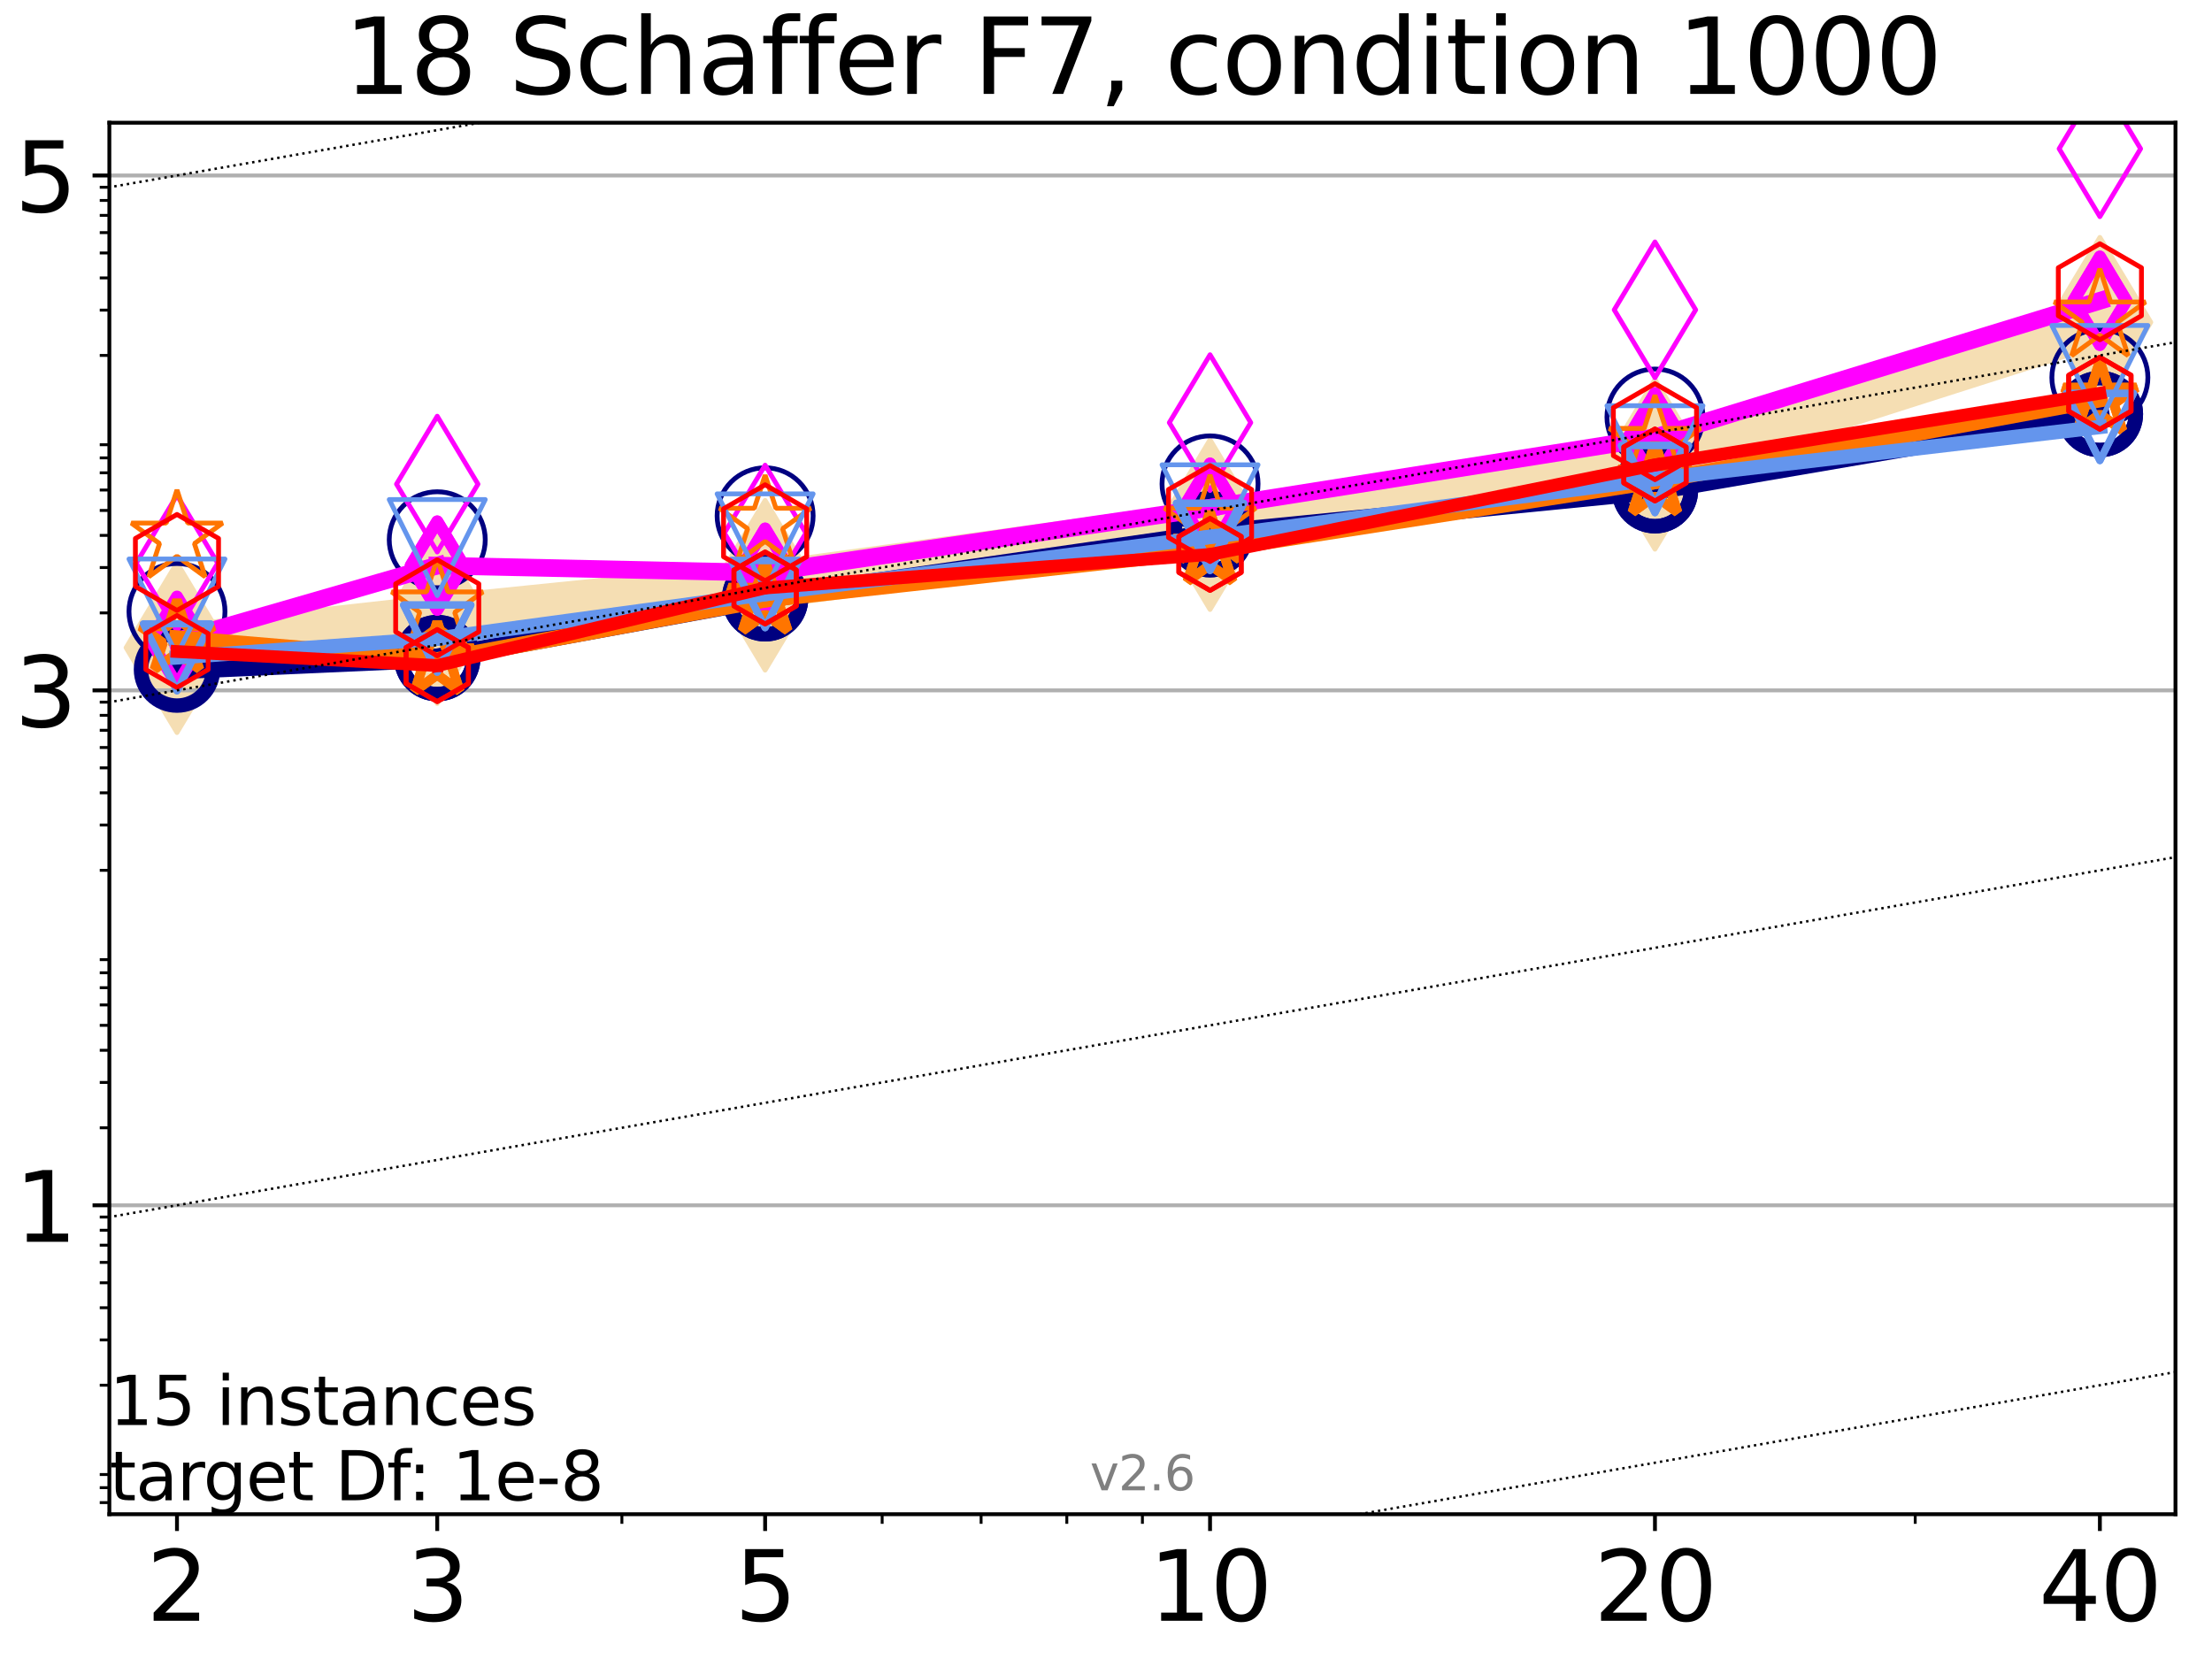 <?xml version="1.0" encoding="utf-8" standalone="no"?>
<!DOCTYPE svg PUBLIC "-//W3C//DTD SVG 1.1//EN"
  "http://www.w3.org/Graphics/SVG/1.1/DTD/svg11.dtd">
<svg xmlns:xlink="http://www.w3.org/1999/xlink" width="460.8pt" height="345.6pt" viewBox="0 0 460.8 345.6" xmlns="http://www.w3.org/2000/svg" version="1.1">
 <defs>
  <style type="text/css">*{stroke-linejoin: round; stroke-linecap: butt}</style>
 </defs>
 <g id="figure_1">
  <g id="patch_1">
   <path d="M 0 345.6 
L 460.8 345.6 
L 460.8 0 
L 0 0 
z
" style="fill: #ffffff"/>
  </g>
  <g id="axes_1">
   <g id="patch_2">
    <path d="M 22.78 315.44 
L 453.192 315.44 
L 453.192 25.56 
L 22.78 25.56 
z
" style="fill: #ffffff"/>
   </g>
   <g id="line2d_1">
    <path d="M 36.868 134.925 
L 91.085 128.886 
L 159.39 121.919 
L 252.074 109.293 
L 344.758 96.727 
L 437.443 67.135 
" clip-path="url(#pb285685f63)" style="fill: none; stroke: #f5deb3; stroke-width: 10; stroke-linecap: square"/>
    <defs>
     <path id="m402530a429" d="M -0 17.678 
L 10.607 0 
L 0 -17.678 
L -10.607 -0 
z
" style="stroke: #f5deb3; stroke-linejoin: miter"/>
    </defs>
    <g clip-path="url(#pb285685f63)">
     <use xlink:href="#m402530a429" x="36.868" y="134.925" style="fill: #f5deb3; stroke: #f5deb3; stroke-linejoin: miter"/>
     <use xlink:href="#m402530a429" x="91.085" y="128.886" style="fill: #f5deb3; stroke: #f5deb3; stroke-linejoin: miter"/>
     <use xlink:href="#m402530a429" x="159.39" y="121.919" style="fill: #f5deb3; stroke: #f5deb3; stroke-linejoin: miter"/>
     <use xlink:href="#m402530a429" x="252.074" y="109.293" style="fill: #f5deb3; stroke: #f5deb3; stroke-linejoin: miter"/>
     <use xlink:href="#m402530a429" x="344.758" y="96.727" style="fill: #f5deb3; stroke: #f5deb3; stroke-linejoin: miter"/>
     <use xlink:href="#m402530a429" x="437.443" y="67.135" style="fill: #f5deb3; stroke: #f5deb3; stroke-linejoin: miter"/>
    </g>
   </g>
   <g id="matplotlib.axis_1">
    <g id="xtick_1">
     <g id="line2d_2">
      <defs>
       <path id="m6c1339908d" d="M 0 0 
L 0 3.5 
" style="stroke: #000000; stroke-width: 0.8"/>
      </defs>
      <g>
       <use xlink:href="#m6c1339908d" x="36.868" y="315.44" style="stroke: #000000; stroke-width: 0.8"/>
      </g>
     </g>
     <g id="text_1">
      <!-- 2 -->
      <g transform="translate(30.506 337.637)scale(0.2 -0.2)">
       <defs>
        <path id="DejaVuSans-32" d="M 1228 531 
L 3431 531 
L 3431 0 
L 469 0 
L 469 531 
Q 828 903 1448 1529 
Q 2069 2156 2228 2338 
Q 2531 2678 2651 2914 
Q 2772 3150 2772 3378 
Q 2772 3750 2511 3984 
Q 2250 4219 1831 4219 
Q 1534 4219 1204 4116 
Q 875 4013 500 3803 
L 500 4441 
Q 881 4594 1212 4672 
Q 1544 4750 1819 4750 
Q 2544 4750 2975 4387 
Q 3406 4025 3406 3419 
Q 3406 3131 3298 2873 
Q 3191 2616 2906 2266 
Q 2828 2175 2409 1742 
Q 1991 1309 1228 531 
z
" transform="scale(0.016)"/>
       </defs>
       <use xlink:href="#DejaVuSans-32"/>
      </g>
     </g>
    </g>
    <g id="xtick_2">
     <g id="line2d_3">
      <g>
       <use xlink:href="#m6c1339908d" x="91.085" y="315.44" style="stroke: #000000; stroke-width: 0.8"/>
      </g>
     </g>
     <g id="text_2">
      <!-- 3 -->
      <g transform="translate(84.723 337.637)scale(0.2 -0.2)">
       <defs>
        <path id="DejaVuSans-33" d="M 2597 2516 
Q 3050 2419 3304 2112 
Q 3559 1806 3559 1356 
Q 3559 666 3084 287 
Q 2609 -91 1734 -91 
Q 1441 -91 1130 -33 
Q 819 25 488 141 
L 488 750 
Q 750 597 1062 519 
Q 1375 441 1716 441 
Q 2309 441 2620 675 
Q 2931 909 2931 1356 
Q 2931 1769 2642 2001 
Q 2353 2234 1838 2234 
L 1294 2234 
L 1294 2753 
L 1863 2753 
Q 2328 2753 2575 2939 
Q 2822 3125 2822 3475 
Q 2822 3834 2567 4026 
Q 2313 4219 1838 4219 
Q 1578 4219 1281 4162 
Q 984 4106 628 3988 
L 628 4550 
Q 988 4650 1302 4700 
Q 1616 4750 1894 4750 
Q 2613 4750 3031 4423 
Q 3450 4097 3450 3541 
Q 3450 3153 3228 2886 
Q 3006 2619 2597 2516 
z
" transform="scale(0.016)"/>
       </defs>
       <use xlink:href="#DejaVuSans-33"/>
      </g>
     </g>
    </g>
    <g id="xtick_3">
     <g id="line2d_4">
      <g>
       <use xlink:href="#m6c1339908d" x="159.39" y="315.44" style="stroke: #000000; stroke-width: 0.8"/>
      </g>
     </g>
     <g id="text_3">
      <!-- 5 -->
      <g transform="translate(153.028 337.637)scale(0.2 -0.2)">
       <defs>
        <path id="DejaVuSans-35" d="M 691 4666 
L 3169 4666 
L 3169 4134 
L 1269 4134 
L 1269 2991 
Q 1406 3038 1543 3061 
Q 1681 3084 1819 3084 
Q 2600 3084 3056 2656 
Q 3513 2228 3513 1497 
Q 3513 744 3044 326 
Q 2575 -91 1722 -91 
Q 1428 -91 1123 -41 
Q 819 9 494 109 
L 494 744 
Q 775 591 1075 516 
Q 1375 441 1709 441 
Q 2250 441 2565 725 
Q 2881 1009 2881 1497 
Q 2881 1984 2565 2268 
Q 2250 2553 1709 2553 
Q 1456 2553 1204 2497 
Q 953 2441 691 2322 
L 691 4666 
z
" transform="scale(0.016)"/>
       </defs>
       <use xlink:href="#DejaVuSans-35"/>
      </g>
     </g>
    </g>
    <g id="xtick_4">
     <g id="line2d_5">
      <g>
       <use xlink:href="#m6c1339908d" x="252.074" y="315.44" style="stroke: #000000; stroke-width: 0.8"/>
      </g>
     </g>
     <g id="text_4">
      <!-- 10 -->
      <g transform="translate(239.349 337.637)scale(0.2 -0.2)">
       <defs>
        <path id="DejaVuSans-31" d="M 794 531 
L 1825 531 
L 1825 4091 
L 703 3866 
L 703 4441 
L 1819 4666 
L 2450 4666 
L 2450 531 
L 3481 531 
L 3481 0 
L 794 0 
L 794 531 
z
" transform="scale(0.016)"/>
        <path id="DejaVuSans-30" d="M 2034 4250 
Q 1547 4250 1301 3770 
Q 1056 3291 1056 2328 
Q 1056 1369 1301 889 
Q 1547 409 2034 409 
Q 2525 409 2770 889 
Q 3016 1369 3016 2328 
Q 3016 3291 2770 3770 
Q 2525 4250 2034 4250 
z
M 2034 4750 
Q 2819 4750 3233 4129 
Q 3647 3509 3647 2328 
Q 3647 1150 3233 529 
Q 2819 -91 2034 -91 
Q 1250 -91 836 529 
Q 422 1150 422 2328 
Q 422 3509 836 4129 
Q 1250 4750 2034 4750 
z
" transform="scale(0.016)"/>
       </defs>
       <use xlink:href="#DejaVuSans-31"/>
       <use xlink:href="#DejaVuSans-30" x="63.623"/>
      </g>
     </g>
    </g>
    <g id="xtick_5">
     <g id="line2d_6">
      <g>
       <use xlink:href="#m6c1339908d" x="344.758" y="315.44" style="stroke: #000000; stroke-width: 0.8"/>
      </g>
     </g>
     <g id="text_5">
      <!-- 20 -->
      <g transform="translate(332.033 337.637)scale(0.2 -0.2)">
       <use xlink:href="#DejaVuSans-32"/>
       <use xlink:href="#DejaVuSans-30" x="63.623"/>
      </g>
     </g>
    </g>
    <g id="xtick_6">
     <g id="line2d_7">
      <g>
       <use xlink:href="#m6c1339908d" x="437.443" y="315.44" style="stroke: #000000; stroke-width: 0.8"/>
      </g>
     </g>
     <g id="text_6">
      <!-- 40 -->
      <g transform="translate(424.718 337.637)scale(0.2 -0.2)">
       <defs>
        <path id="DejaVuSans-34" d="M 2419 4116 
L 825 1625 
L 2419 1625 
L 2419 4116 
z
M 2253 4666 
L 3047 4666 
L 3047 1625 
L 3713 1625 
L 3713 1100 
L 3047 1100 
L 3047 0 
L 2419 0 
L 2419 1100 
L 313 1100 
L 313 1709 
L 2253 4666 
z
" transform="scale(0.016)"/>
       </defs>
       <use xlink:href="#DejaVuSans-34"/>
       <use xlink:href="#DejaVuSans-30" x="63.623"/>
      </g>
     </g>
    </g>
    <g id="xtick_7">
     <g id="line2d_8">
      <defs>
       <path id="m04cb0df414" d="M 0 0 
L 0 2 
" style="stroke: #000000; stroke-width: 0.6"/>
      </defs>
      <g>
       <use xlink:href="#m04cb0df414" x="129.552" y="315.44" style="stroke: #000000; stroke-width: 0.6"/>
      </g>
     </g>
    </g>
    <g id="xtick_8">
     <g id="line2d_9">
      <g>
       <use xlink:href="#m04cb0df414" x="183.769" y="315.44" style="stroke: #000000; stroke-width: 0.6"/>
      </g>
     </g>
    </g>
    <g id="xtick_9">
     <g id="line2d_10">
      <g>
       <use xlink:href="#m04cb0df414" x="204.381" y="315.44" style="stroke: #000000; stroke-width: 0.6"/>
      </g>
     </g>
    </g>
    <g id="xtick_10">
     <g id="line2d_11">
      <g>
       <use xlink:href="#m04cb0df414" x="222.237" y="315.44" style="stroke: #000000; stroke-width: 0.6"/>
      </g>
     </g>
    </g>
    <g id="xtick_11">
     <g id="line2d_12">
      <g>
       <use xlink:href="#m04cb0df414" x="237.986" y="315.44" style="stroke: #000000; stroke-width: 0.6"/>
      </g>
     </g>
    </g>
    <g id="xtick_12">
     <g id="line2d_13">
      <g>
       <use xlink:href="#m04cb0df414" x="398.975" y="315.44" style="stroke: #000000; stroke-width: 0.6"/>
      </g>
     </g>
    </g>
   </g>
   <g id="matplotlib.axis_2">
    <g id="ytick_1">
     <g id="line2d_14">
      <path d="M 22.78 251.082 
L 453.192 251.082 
" clip-path="url(#pb285685f63)" style="fill: none; stroke: #b0b0b0; stroke-width: 0.8; stroke-linecap: square"/>
     </g>
     <g id="line2d_15">
      <defs>
       <path id="m401930367f" d="M 0 0 
L -3.5 0 
" style="stroke: #000000; stroke-width: 0.8"/>
      </defs>
      <g>
       <use xlink:href="#m401930367f" x="22.78" y="251.082" style="stroke: #000000; stroke-width: 0.8"/>
      </g>
     </g>
     <g id="text_7">
      <!-- 1 -->
      <g transform="translate(3.055 258.681)scale(0.2 -0.2)">
       <use xlink:href="#DejaVuSans-31"/>
      </g>
     </g>
    </g>
    <g id="ytick_2">
     <g id="line2d_16">
      <path d="M 22.78 143.819 
L 453.192 143.819 
" clip-path="url(#pb285685f63)" style="fill: none; stroke: #b0b0b0; stroke-width: 0.8; stroke-linecap: square"/>
     </g>
     <g id="line2d_17">
      <g>
       <use xlink:href="#m401930367f" x="22.78" y="143.819" style="stroke: #000000; stroke-width: 0.8"/>
      </g>
     </g>
     <g id="text_8">
      <!-- 3 -->
      <g transform="translate(3.055 151.418)scale(0.2 -0.2)">
       <use xlink:href="#DejaVuSans-33"/>
      </g>
     </g>
    </g>
    <g id="ytick_3">
     <g id="line2d_18">
      <path d="M 22.78 36.556 
L 453.192 36.556 
" clip-path="url(#pb285685f63)" style="fill: none; stroke: #b0b0b0; stroke-width: 0.8; stroke-linecap: square"/>
     </g>
     <g id="line2d_19">
      <g>
       <use xlink:href="#m401930367f" x="22.78" y="36.556" style="stroke: #000000; stroke-width: 0.8"/>
      </g>
     </g>
     <g id="text_9">
      <!-- 5 -->
      <g transform="translate(3.055 44.155)scale(0.2 -0.2)">
       <use xlink:href="#DejaVuSans-35"/>
      </g>
     </g>
    </g>
    <g id="ytick_4">
     <g id="line2d_20">
      <defs>
       <path id="m21fd9771f8" d="M 0 0 
L -2 0 
" style="stroke: #000000; stroke-width: 0.6"/>
      </defs>
      <g>
       <use xlink:href="#m21fd9771f8" x="22.78" y="313.021" style="stroke: #000000; stroke-width: 0.6"/>
      </g>
     </g>
    </g>
    <g id="ytick_5">
     <g id="line2d_21">
      <g>
       <use xlink:href="#m21fd9771f8" x="22.78" y="309.911" style="stroke: #000000; stroke-width: 0.6"/>
      </g>
     </g>
    </g>
    <g id="ytick_6">
     <g id="line2d_22">
      <g>
       <use xlink:href="#m21fd9771f8" x="22.78" y="307.168" style="stroke: #000000; stroke-width: 0.6"/>
      </g>
     </g>
    </g>
    <g id="ytick_7">
     <g id="line2d_23">
      <g>
       <use xlink:href="#m21fd9771f8" x="22.78" y="288.569" style="stroke: #000000; stroke-width: 0.6"/>
      </g>
     </g>
    </g>
    <g id="ytick_8">
     <g id="line2d_24">
      <g>
       <use xlink:href="#m21fd9771f8" x="22.78" y="279.125" style="stroke: #000000; stroke-width: 0.6"/>
      </g>
     </g>
    </g>
    <g id="ytick_9">
     <g id="line2d_25">
      <g>
       <use xlink:href="#m21fd9771f8" x="22.78" y="272.424" style="stroke: #000000; stroke-width: 0.6"/>
      </g>
     </g>
    </g>
    <g id="ytick_10">
     <g id="line2d_26">
      <g>
       <use xlink:href="#m21fd9771f8" x="22.78" y="267.227" style="stroke: #000000; stroke-width: 0.6"/>
      </g>
     </g>
    </g>
    <g id="ytick_11">
     <g id="line2d_27">
      <g>
       <use xlink:href="#m21fd9771f8" x="22.78" y="262.98" style="stroke: #000000; stroke-width: 0.6"/>
      </g>
     </g>
    </g>
    <g id="ytick_12">
     <g id="line2d_28">
      <g>
       <use xlink:href="#m21fd9771f8" x="22.78" y="259.39" style="stroke: #000000; stroke-width: 0.6"/>
      </g>
     </g>
    </g>
    <g id="ytick_13">
     <g id="line2d_29">
      <g>
       <use xlink:href="#m21fd9771f8" x="22.78" y="256.28" style="stroke: #000000; stroke-width: 0.6"/>
      </g>
     </g>
    </g>
    <g id="ytick_14">
     <g id="line2d_30">
      <g>
       <use xlink:href="#m21fd9771f8" x="22.78" y="253.536" style="stroke: #000000; stroke-width: 0.6"/>
      </g>
     </g>
    </g>
    <g id="ytick_15">
     <g id="line2d_31">
      <g>
       <use xlink:href="#m21fd9771f8" x="22.78" y="234.937" style="stroke: #000000; stroke-width: 0.6"/>
      </g>
     </g>
    </g>
    <g id="ytick_16">
     <g id="line2d_32">
      <g>
       <use xlink:href="#m21fd9771f8" x="22.78" y="225.493" style="stroke: #000000; stroke-width: 0.6"/>
      </g>
     </g>
    </g>
    <g id="ytick_17">
     <g id="line2d_33">
      <g>
       <use xlink:href="#m21fd9771f8" x="22.78" y="218.793" style="stroke: #000000; stroke-width: 0.6"/>
      </g>
     </g>
    </g>
    <g id="ytick_18">
     <g id="line2d_34">
      <g>
       <use xlink:href="#m21fd9771f8" x="22.78" y="213.595" style="stroke: #000000; stroke-width: 0.6"/>
      </g>
     </g>
    </g>
    <g id="ytick_19">
     <g id="line2d_35">
      <g>
       <use xlink:href="#m21fd9771f8" x="22.78" y="209.349" style="stroke: #000000; stroke-width: 0.6"/>
      </g>
     </g>
    </g>
    <g id="ytick_20">
     <g id="line2d_36">
      <g>
       <use xlink:href="#m21fd9771f8" x="22.78" y="205.758" style="stroke: #000000; stroke-width: 0.6"/>
      </g>
     </g>
    </g>
    <g id="ytick_21">
     <g id="line2d_37">
      <g>
       <use xlink:href="#m21fd9771f8" x="22.78" y="202.648" style="stroke: #000000; stroke-width: 0.6"/>
      </g>
     </g>
    </g>
    <g id="ytick_22">
     <g id="line2d_38">
      <g>
       <use xlink:href="#m21fd9771f8" x="22.78" y="199.905" style="stroke: #000000; stroke-width: 0.6"/>
      </g>
     </g>
    </g>
    <g id="ytick_23">
     <g id="line2d_39">
      <g>
       <use xlink:href="#m21fd9771f8" x="22.78" y="181.306" style="stroke: #000000; stroke-width: 0.6"/>
      </g>
     </g>
    </g>
    <g id="ytick_24">
     <g id="line2d_40">
      <g>
       <use xlink:href="#m21fd9771f8" x="22.78" y="171.862" style="stroke: #000000; stroke-width: 0.6"/>
      </g>
     </g>
    </g>
    <g id="ytick_25">
     <g id="line2d_41">
      <g>
       <use xlink:href="#m21fd9771f8" x="22.78" y="165.161" style="stroke: #000000; stroke-width: 0.6"/>
      </g>
     </g>
    </g>
    <g id="ytick_26">
     <g id="line2d_42">
      <g>
       <use xlink:href="#m21fd9771f8" x="22.78" y="159.964" style="stroke: #000000; stroke-width: 0.6"/>
      </g>
     </g>
    </g>
    <g id="ytick_27">
     <g id="line2d_43">
      <g>
       <use xlink:href="#m21fd9771f8" x="22.78" y="155.717" style="stroke: #000000; stroke-width: 0.6"/>
      </g>
     </g>
    </g>
    <g id="ytick_28">
     <g id="line2d_44">
      <g>
       <use xlink:href="#m21fd9771f8" x="22.78" y="152.127" style="stroke: #000000; stroke-width: 0.6"/>
      </g>
     </g>
    </g>
    <g id="ytick_29">
     <g id="line2d_45">
      <g>
       <use xlink:href="#m21fd9771f8" x="22.78" y="149.017" style="stroke: #000000; stroke-width: 0.6"/>
      </g>
     </g>
    </g>
    <g id="ytick_30">
     <g id="line2d_46">
      <g>
       <use xlink:href="#m21fd9771f8" x="22.78" y="146.273" style="stroke: #000000; stroke-width: 0.6"/>
      </g>
     </g>
    </g>
    <g id="ytick_31">
     <g id="line2d_47">
      <g>
       <use xlink:href="#m21fd9771f8" x="22.78" y="127.674" style="stroke: #000000; stroke-width: 0.6"/>
      </g>
     </g>
    </g>
    <g id="ytick_32">
     <g id="line2d_48">
      <g>
       <use xlink:href="#m21fd9771f8" x="22.78" y="118.23" style="stroke: #000000; stroke-width: 0.6"/>
      </g>
     </g>
    </g>
    <g id="ytick_33">
     <g id="line2d_49">
      <g>
       <use xlink:href="#m21fd9771f8" x="22.78" y="111.53" style="stroke: #000000; stroke-width: 0.6"/>
      </g>
     </g>
    </g>
    <g id="ytick_34">
     <g id="line2d_50">
      <g>
       <use xlink:href="#m21fd9771f8" x="22.78" y="106.332" style="stroke: #000000; stroke-width: 0.6"/>
      </g>
     </g>
    </g>
    <g id="ytick_35">
     <g id="line2d_51">
      <g>
       <use xlink:href="#m21fd9771f8" x="22.78" y="102.086" style="stroke: #000000; stroke-width: 0.6"/>
      </g>
     </g>
    </g>
    <g id="ytick_36">
     <g id="line2d_52">
      <g>
       <use xlink:href="#m21fd9771f8" x="22.78" y="98.495" style="stroke: #000000; stroke-width: 0.6"/>
      </g>
     </g>
    </g>
    <g id="ytick_37">
     <g id="line2d_53">
      <g>
       <use xlink:href="#m21fd9771f8" x="22.78" y="95.385" style="stroke: #000000; stroke-width: 0.6"/>
      </g>
     </g>
    </g>
    <g id="ytick_38">
     <g id="line2d_54">
      <g>
       <use xlink:href="#m21fd9771f8" x="22.78" y="92.642" style="stroke: #000000; stroke-width: 0.6"/>
      </g>
     </g>
    </g>
    <g id="ytick_39">
     <g id="line2d_55">
      <g>
       <use xlink:href="#m21fd9771f8" x="22.78" y="74.043" style="stroke: #000000; stroke-width: 0.6"/>
      </g>
     </g>
    </g>
    <g id="ytick_40">
     <g id="line2d_56">
      <g>
       <use xlink:href="#m21fd9771f8" x="22.78" y="64.599" style="stroke: #000000; stroke-width: 0.6"/>
      </g>
     </g>
    </g>
    <g id="ytick_41">
     <g id="line2d_57">
      <g>
       <use xlink:href="#m21fd9771f8" x="22.78" y="57.898" style="stroke: #000000; stroke-width: 0.6"/>
      </g>
     </g>
    </g>
    <g id="ytick_42">
     <g id="line2d_58">
      <g>
       <use xlink:href="#m21fd9771f8" x="22.78" y="52.701" style="stroke: #000000; stroke-width: 0.6"/>
      </g>
     </g>
    </g>
    <g id="ytick_43">
     <g id="line2d_59">
      <g>
       <use xlink:href="#m21fd9771f8" x="22.78" y="48.454" style="stroke: #000000; stroke-width: 0.6"/>
      </g>
     </g>
    </g>
    <g id="ytick_44">
     <g id="line2d_60">
      <g>
       <use xlink:href="#m21fd9771f8" x="22.78" y="44.864" style="stroke: #000000; stroke-width: 0.6"/>
      </g>
     </g>
    </g>
    <g id="ytick_45">
     <g id="line2d_61">
      <g>
       <use xlink:href="#m21fd9771f8" x="22.78" y="41.754" style="stroke: #000000; stroke-width: 0.6"/>
      </g>
     </g>
    </g>
    <g id="ytick_46">
     <g id="line2d_62">
      <g>
       <use xlink:href="#m21fd9771f8" x="22.78" y="39.01" style="stroke: #000000; stroke-width: 0.6"/>
      </g>
     </g>
    </g>
   </g>
   <g id="line2d_63">
    <path d="M 36.868 139.488 
L 91.085 137.096 
" clip-path="url(#pb285685f63)" style="fill: none; stroke: #000080; stroke-width: 4; stroke-linecap: square"/>
    <defs>
     <path id="m23bc859953" d="M 0 7.5 
C 1.989 7.5 3.897 6.71 5.303 5.303 
C 6.71 3.897 7.5 1.989 7.5 0 
C 7.5 -1.989 6.71 -3.897 5.303 -5.303 
C 3.897 -6.71 1.989 -7.5 0 -7.5 
C -1.989 -7.5 -3.897 -6.71 -5.303 -5.303 
C -6.71 -3.897 -7.5 -1.989 -7.5 0 
C -7.5 1.989 -6.71 3.897 -5.303 5.303 
C -3.897 6.71 -1.989 7.5 0 7.5 
z
" style="stroke: #000080; stroke-width: 3"/>
    </defs>
    <g clip-path="url(#pb285685f63)">
     <use xlink:href="#m23bc859953" x="36.868" y="139.488" style="fill-opacity: 0; stroke: #000080; stroke-width: 3"/>
     <use xlink:href="#m23bc859953" x="91.085" y="137.096" style="fill-opacity: 0; stroke: #000080; stroke-width: 3"/>
    </g>
   </g>
   <g id="line2d_64">
    <path d="M 91.085 137.096 
L 159.39 124.634 
" clip-path="url(#pb285685f63)" style="fill: none; stroke: #000080; stroke-width: 4; stroke-linecap: square"/>
    <g clip-path="url(#pb285685f63)">
     <use xlink:href="#m23bc859953" x="91.085" y="137.096" style="fill-opacity: 0; stroke: #000080; stroke-width: 3"/>
     <use xlink:href="#m23bc859953" x="159.39" y="124.634" style="fill-opacity: 0; stroke: #000080; stroke-width: 3"/>
    </g>
   </g>
   <g id="line2d_65">
    <path d="M 159.39 124.634 
L 252.074 111.283 
" clip-path="url(#pb285685f63)" style="fill: none; stroke: #000080; stroke-width: 4; stroke-linecap: square"/>
    <g clip-path="url(#pb285685f63)">
     <use xlink:href="#m23bc859953" x="159.39" y="124.634" style="fill-opacity: 0; stroke: #000080; stroke-width: 3"/>
     <use xlink:href="#m23bc859953" x="252.074" y="111.283" style="fill-opacity: 0; stroke: #000080; stroke-width: 3"/>
    </g>
   </g>
   <g id="line2d_66">
    <path d="M 252.074 111.283 
L 344.758 102.12 
" clip-path="url(#pb285685f63)" style="fill: none; stroke: #000080; stroke-width: 4; stroke-linecap: square"/>
    <g clip-path="url(#pb285685f63)">
     <use xlink:href="#m23bc859953" x="252.074" y="111.283" style="fill-opacity: 0; stroke: #000080; stroke-width: 3"/>
     <use xlink:href="#m23bc859953" x="344.758" y="102.12" style="fill-opacity: 0; stroke: #000080; stroke-width: 3"/>
    </g>
   </g>
   <g id="line2d_67">
    <path d="M 344.758 102.12 
L 437.443 86.254 
" clip-path="url(#pb285685f63)" style="fill: none; stroke: #000080; stroke-width: 4; stroke-linecap: square"/>
    <g clip-path="url(#pb285685f63)">
     <use xlink:href="#m23bc859953" x="344.758" y="102.12" style="fill-opacity: 0; stroke: #000080; stroke-width: 3"/>
     <use xlink:href="#m23bc859953" x="437.443" y="86.254" style="fill-opacity: 0; stroke: #000080; stroke-width: 3"/>
    </g>
   </g>
   <g id="line2d_68">
    <path d="M 437.443 86.254 
" clip-path="url(#pb285685f63)" style="fill: none; stroke: #000080; stroke-width: 4; stroke-linecap: square"/>
    <g clip-path="url(#pb285685f63)">
     <use xlink:href="#m23bc859953" x="437.443" y="86.254" style="fill-opacity: 0; stroke: #000080; stroke-width: 3"/>
    </g>
   </g>
   <g id="line2d_69"/>
   <g id="line2d_70">
    <defs>
     <path id="md08b999613" d="M 0 10 
C 2.652 10 5.196 8.946 7.071 7.071 
C 8.946 5.196 10 2.652 10 0 
C 10 -2.652 8.946 -5.196 7.071 -7.071 
C 5.196 -8.946 2.652 -10 0 -10 
C -2.652 -10 -5.196 -8.946 -7.071 -7.071 
C -8.946 -5.196 -10 -2.652 -10 0 
C -10 2.652 -8.946 5.196 -7.071 7.071 
C -5.196 8.946 -2.652 10 0 10 
z
" style="stroke: #000080"/>
    </defs>
    <g clip-path="url(#pb285685f63)">
     <use xlink:href="#md08b999613" x="36.868" y="127.385" style="fill-opacity: 0; stroke: #000080"/>
     <use xlink:href="#md08b999613" x="91.085" y="112.44" style="fill-opacity: 0; stroke: #000080"/>
     <use xlink:href="#md08b999613" x="159.39" y="107.449" style="fill-opacity: 0; stroke: #000080"/>
     <use xlink:href="#md08b999613" x="252.074" y="100.803" style="fill-opacity: 0; stroke: #000080"/>
     <use xlink:href="#md08b999613" x="344.758" y="86.878" style="fill-opacity: 0; stroke: #000080"/>
     <use xlink:href="#md08b999613" x="437.443" y="78.646" style="fill-opacity: 0; stroke: #000080"/>
    </g>
   </g>
   <g id="line2d_71">
    <path d="M 36.868 133.476 
L 91.085 117.823 
" clip-path="url(#pb285685f63)" style="fill: none; stroke: #ff00ff; stroke-width: 3.667; stroke-linecap: square"/>
    <defs>
     <path id="m93e6afde50" d="M -0 9.192 
L 5.515 0 
L 0 -9.192 
L -5.515 -0 
z
" style="stroke: #ff00ff; stroke-width: 2.5; stroke-linejoin: miter"/>
    </defs>
    <g clip-path="url(#pb285685f63)">
     <use xlink:href="#m93e6afde50" x="36.868" y="133.476" style="fill-opacity: 0; stroke: #ff00ff; stroke-width: 2.5; stroke-linejoin: miter"/>
     <use xlink:href="#m93e6afde50" x="91.085" y="117.823" style="fill-opacity: 0; stroke: #ff00ff; stroke-width: 2.5; stroke-linejoin: miter"/>
    </g>
   </g>
   <g id="line2d_72">
    <path d="M 91.085 117.823 
L 159.39 119.308 
" clip-path="url(#pb285685f63)" style="fill: none; stroke: #ff00ff; stroke-width: 3.667; stroke-linecap: square"/>
    <g clip-path="url(#pb285685f63)">
     <use xlink:href="#m93e6afde50" x="91.085" y="117.823" style="fill-opacity: 0; stroke: #ff00ff; stroke-width: 2.5; stroke-linejoin: miter"/>
     <use xlink:href="#m93e6afde50" x="159.39" y="119.308" style="fill-opacity: 0; stroke: #ff00ff; stroke-width: 2.5; stroke-linejoin: miter"/>
    </g>
   </g>
   <g id="line2d_73">
    <path d="M 159.39 119.308 
L 252.074 105.773 
" clip-path="url(#pb285685f63)" style="fill: none; stroke: #ff00ff; stroke-width: 3.667; stroke-linecap: square"/>
    <g clip-path="url(#pb285685f63)">
     <use xlink:href="#m93e6afde50" x="159.39" y="119.308" style="fill-opacity: 0; stroke: #ff00ff; stroke-width: 2.5; stroke-linejoin: miter"/>
     <use xlink:href="#m93e6afde50" x="252.074" y="105.773" style="fill-opacity: 0; stroke: #ff00ff; stroke-width: 2.5; stroke-linejoin: miter"/>
    </g>
   </g>
   <g id="line2d_74">
    <path d="M 252.074 105.773 
L 344.758 91.098 
" clip-path="url(#pb285685f63)" style="fill: none; stroke: #ff00ff; stroke-width: 3.667; stroke-linecap: square"/>
    <g clip-path="url(#pb285685f63)">
     <use xlink:href="#m93e6afde50" x="252.074" y="105.773" style="fill-opacity: 0; stroke: #ff00ff; stroke-width: 2.5; stroke-linejoin: miter"/>
     <use xlink:href="#m93e6afde50" x="344.758" y="91.098" style="fill-opacity: 0; stroke: #ff00ff; stroke-width: 2.5; stroke-linejoin: miter"/>
    </g>
   </g>
   <g id="line2d_75">
    <path d="M 344.758 91.098 
L 437.443 62.656 
" clip-path="url(#pb285685f63)" style="fill: none; stroke: #ff00ff; stroke-width: 3.667; stroke-linecap: square"/>
    <g clip-path="url(#pb285685f63)">
     <use xlink:href="#m93e6afde50" x="344.758" y="91.098" style="fill-opacity: 0; stroke: #ff00ff; stroke-width: 2.5; stroke-linejoin: miter"/>
     <use xlink:href="#m93e6afde50" x="437.443" y="62.656" style="fill-opacity: 0; stroke: #ff00ff; stroke-width: 2.5; stroke-linejoin: miter"/>
    </g>
   </g>
   <g id="line2d_76">
    <path d="M 437.443 62.656 
" clip-path="url(#pb285685f63)" style="fill: none; stroke: #ff00ff; stroke-width: 3.667; stroke-linecap: square"/>
    <g clip-path="url(#pb285685f63)">
     <use xlink:href="#m93e6afde50" x="437.443" y="62.656" style="fill-opacity: 0; stroke: #ff00ff; stroke-width: 2.5; stroke-linejoin: miter"/>
    </g>
   </g>
   <g id="line2d_77"/>
   <g id="line2d_78">
    <defs>
     <path id="m1338a2bf49" d="M -0 14.142 
L 8.485 0 
L -0 -14.142 
L -8.485 -0 
z
" style="stroke: #ff00ff; stroke-linejoin: miter"/>
    </defs>
    <g clip-path="url(#pb285685f63)">
     <use xlink:href="#m1338a2bf49" x="36.868" y="117.321" style="fill-opacity: 0; stroke: #ff00ff; stroke-linejoin: miter"/>
     <use xlink:href="#m1338a2bf49" x="91.085" y="100.847" style="fill-opacity: 0; stroke: #ff00ff; stroke-linejoin: miter"/>
     <use xlink:href="#m1338a2bf49" x="159.39" y="111.042" style="fill-opacity: 0; stroke: #ff00ff; stroke-linejoin: miter"/>
     <use xlink:href="#m1338a2bf49" x="252.074" y="88.041" style="fill-opacity: 0; stroke: #ff00ff; stroke-linejoin: miter"/>
     <use xlink:href="#m1338a2bf49" x="344.758" y="64.543" style="fill-opacity: 0; stroke: #ff00ff; stroke-linejoin: miter"/>
     <use xlink:href="#m1338a2bf49" x="437.443" y="30.985" style="fill-opacity: 0; stroke: #ff00ff; stroke-linejoin: miter"/>
    </g>
   </g>
   <g id="line2d_79">
    <path d="M 36.868 132.966 
L 91.085 137.512 
" clip-path="url(#pb285685f63)" style="fill: none; stroke: #ff7500; stroke-width: 3.333; stroke-linecap: square"/>
    <defs>
     <path id="m1a7b2aca74" d="M 0 -8 
L -1.796 -2.472 
L -7.608 -2.472 
L -2.906 0.944 
L -4.702 6.472 
L -0 3.056 
L 4.702 6.472 
L 2.906 0.944 
L 7.608 -2.472 
L 1.796 -2.472 
z
" style="stroke: #ff7500; stroke-width: 2; stroke-linejoin: bevel"/>
    </defs>
    <g clip-path="url(#pb285685f63)">
     <use xlink:href="#m1a7b2aca74" x="36.868" y="132.966" style="fill-opacity: 0; stroke: #ff7500; stroke-width: 2; stroke-linejoin: bevel"/>
     <use xlink:href="#m1a7b2aca74" x="91.085" y="137.512" style="fill-opacity: 0; stroke: #ff7500; stroke-width: 2; stroke-linejoin: bevel"/>
    </g>
   </g>
   <g id="line2d_80">
    <path d="M 91.085 137.512 
L 159.39 124.898 
" clip-path="url(#pb285685f63)" style="fill: none; stroke: #ff7500; stroke-width: 3.333; stroke-linecap: square"/>
    <g clip-path="url(#pb285685f63)">
     <use xlink:href="#m1a7b2aca74" x="91.085" y="137.512" style="fill-opacity: 0; stroke: #ff7500; stroke-width: 2; stroke-linejoin: bevel"/>
     <use xlink:href="#m1a7b2aca74" x="159.39" y="124.898" style="fill-opacity: 0; stroke: #ff7500; stroke-width: 2; stroke-linejoin: bevel"/>
    </g>
   </g>
   <g id="line2d_81">
    <path d="M 159.39 124.898 
L 252.074 114.624 
" clip-path="url(#pb285685f63)" style="fill: none; stroke: #ff7500; stroke-width: 3.333; stroke-linecap: square"/>
    <g clip-path="url(#pb285685f63)">
     <use xlink:href="#m1a7b2aca74" x="159.39" y="124.898" style="fill-opacity: 0; stroke: #ff7500; stroke-width: 2; stroke-linejoin: bevel"/>
     <use xlink:href="#m1a7b2aca74" x="252.074" y="114.624" style="fill-opacity: 0; stroke: #ff7500; stroke-width: 2; stroke-linejoin: bevel"/>
    </g>
   </g>
   <g id="line2d_82">
    <path d="M 252.074 114.624 
L 344.758 100.243 
" clip-path="url(#pb285685f63)" style="fill: none; stroke: #ff7500; stroke-width: 3.333; stroke-linecap: square"/>
    <g clip-path="url(#pb285685f63)">
     <use xlink:href="#m1a7b2aca74" x="252.074" y="114.624" style="fill-opacity: 0; stroke: #ff7500; stroke-width: 2; stroke-linejoin: bevel"/>
     <use xlink:href="#m1a7b2aca74" x="344.758" y="100.243" style="fill-opacity: 0; stroke: #ff7500; stroke-width: 2; stroke-linejoin: bevel"/>
    </g>
   </g>
   <g id="line2d_83">
    <path d="M 344.758 100.243 
L 437.443 83.204 
" clip-path="url(#pb285685f63)" style="fill: none; stroke: #ff7500; stroke-width: 3.333; stroke-linecap: square"/>
    <g clip-path="url(#pb285685f63)">
     <use xlink:href="#m1a7b2aca74" x="344.758" y="100.243" style="fill-opacity: 0; stroke: #ff7500; stroke-width: 2; stroke-linejoin: bevel"/>
     <use xlink:href="#m1a7b2aca74" x="437.443" y="83.204" style="fill-opacity: 0; stroke: #ff7500; stroke-width: 2; stroke-linejoin: bevel"/>
    </g>
   </g>
   <g id="line2d_84">
    <path d="M 437.443 83.204 
" clip-path="url(#pb285685f63)" style="fill: none; stroke: #ff7500; stroke-width: 3.333; stroke-linecap: square"/>
    <g clip-path="url(#pb285685f63)">
     <use xlink:href="#m1a7b2aca74" x="437.443" y="83.204" style="fill-opacity: 0; stroke: #ff7500; stroke-width: 2; stroke-linejoin: bevel"/>
    </g>
   </g>
   <g id="line2d_85"/>
   <g id="line2d_86">
    <defs>
     <path id="m52dc27a5d6" d="M 0 -10 
L -2.245 -3.09 
L -9.511 -3.09 
L -3.633 1.18 
L -5.878 8.09 
L -0 3.82 
L 5.878 8.09 
L 3.633 1.18 
L 9.511 -3.09 
L 2.245 -3.09 
z
" style="stroke: #ff7500; stroke-linejoin: bevel"/>
    </defs>
    <g clip-path="url(#pb285685f63)">
     <use xlink:href="#m52dc27a5d6" x="36.868" y="112.057" style="fill-opacity: 0; stroke: #ff7500; stroke-linejoin: bevel"/>
     <use xlink:href="#m52dc27a5d6" x="91.085" y="126.391" style="fill-opacity: 0; stroke: #ff7500; stroke-linejoin: bevel"/>
     <use xlink:href="#m52dc27a5d6" x="159.39" y="108.969" style="fill-opacity: 0; stroke: #ff7500; stroke-linejoin: bevel"/>
     <use xlink:href="#m52dc27a5d6" x="252.074" y="108.937" style="fill-opacity: 0; stroke: #ff7500; stroke-linejoin: bevel"/>
     <use xlink:href="#m52dc27a5d6" x="344.758" y="92.337" style="fill-opacity: 0; stroke: #ff7500; stroke-linejoin: bevel"/>
     <use xlink:href="#m52dc27a5d6" x="437.443" y="65.996" style="fill-opacity: 0; stroke: #ff7500; stroke-linejoin: bevel"/>
    </g>
   </g>
   <g id="line2d_87">
    <path d="M 36.868 136.944 
L 91.085 133.03 
" clip-path="url(#pb285685f63)" style="fill: none; stroke: #6495ed; stroke-width: 3; stroke-linecap: square"/>
    <defs>
     <path id="m71feb85f44" d="M -0 7 
L 7 -7 
L -7 -7 
z
" style="stroke: #6495ed; stroke-width: 1.5; stroke-linejoin: miter"/>
    </defs>
    <g clip-path="url(#pb285685f63)">
     <use xlink:href="#m71feb85f44" x="36.868" y="136.944" style="fill-opacity: 0; stroke: #6495ed; stroke-width: 1.5; stroke-linejoin: miter"/>
     <use xlink:href="#m71feb85f44" x="91.085" y="133.03" style="fill-opacity: 0; stroke: #6495ed; stroke-width: 1.5; stroke-linejoin: miter"/>
    </g>
   </g>
   <g id="line2d_88">
    <path d="M 91.085 133.03 
L 159.39 123.758 
" clip-path="url(#pb285685f63)" style="fill: none; stroke: #6495ed; stroke-width: 3; stroke-linecap: square"/>
    <g clip-path="url(#pb285685f63)">
     <use xlink:href="#m71feb85f44" x="91.085" y="133.03" style="fill-opacity: 0; stroke: #6495ed; stroke-width: 1.5; stroke-linejoin: miter"/>
     <use xlink:href="#m71feb85f44" x="159.39" y="123.758" style="fill-opacity: 0; stroke: #6495ed; stroke-width: 1.5; stroke-linejoin: miter"/>
    </g>
   </g>
   <g id="line2d_89">
    <path d="M 159.39 123.758 
L 252.074 111.84 
" clip-path="url(#pb285685f63)" style="fill: none; stroke: #6495ed; stroke-width: 3; stroke-linecap: square"/>
    <g clip-path="url(#pb285685f63)">
     <use xlink:href="#m71feb85f44" x="159.39" y="123.758" style="fill-opacity: 0; stroke: #6495ed; stroke-width: 1.5; stroke-linejoin: miter"/>
     <use xlink:href="#m71feb85f44" x="252.074" y="111.84" style="fill-opacity: 0; stroke: #6495ed; stroke-width: 1.5; stroke-linejoin: miter"/>
    </g>
   </g>
   <g id="line2d_90">
    <path d="M 252.074 111.84 
L 344.758 99.798 
" clip-path="url(#pb285685f63)" style="fill: none; stroke: #6495ed; stroke-width: 3; stroke-linecap: square"/>
    <g clip-path="url(#pb285685f63)">
     <use xlink:href="#m71feb85f44" x="252.074" y="111.84" style="fill-opacity: 0; stroke: #6495ed; stroke-width: 1.5; stroke-linejoin: miter"/>
     <use xlink:href="#m71feb85f44" x="344.758" y="99.798" style="fill-opacity: 0; stroke: #6495ed; stroke-width: 1.5; stroke-linejoin: miter"/>
    </g>
   </g>
   <g id="line2d_91">
    <path d="M 344.758 99.798 
L 437.443 88.943 
" clip-path="url(#pb285685f63)" style="fill: none; stroke: #6495ed; stroke-width: 3; stroke-linecap: square"/>
    <g clip-path="url(#pb285685f63)">
     <use xlink:href="#m71feb85f44" x="344.758" y="99.798" style="fill-opacity: 0; stroke: #6495ed; stroke-width: 1.5; stroke-linejoin: miter"/>
     <use xlink:href="#m71feb85f44" x="437.443" y="88.943" style="fill-opacity: 0; stroke: #6495ed; stroke-width: 1.5; stroke-linejoin: miter"/>
    </g>
   </g>
   <g id="line2d_92">
    <path d="M 437.443 88.943 
" clip-path="url(#pb285685f63)" style="fill: none; stroke: #6495ed; stroke-width: 3; stroke-linecap: square"/>
    <g clip-path="url(#pb285685f63)">
     <use xlink:href="#m71feb85f44" x="437.443" y="88.943" style="fill-opacity: 0; stroke: #6495ed; stroke-width: 1.5; stroke-linejoin: miter"/>
    </g>
   </g>
   <g id="line2d_93"/>
   <g id="line2d_94">
    <defs>
     <path id="m06ae49b1d8" d="M -0 10 
L 10 -10 
L -10 -10 
z
" style="stroke: #6495ed; stroke-linejoin: miter"/>
    </defs>
    <g clip-path="url(#pb285685f63)">
     <use xlink:href="#m06ae49b1d8" x="36.868" y="126.449" style="fill-opacity: 0; stroke: #6495ed; stroke-linejoin: miter"/>
     <use xlink:href="#m06ae49b1d8" x="91.085" y="114.064" style="fill-opacity: 0; stroke: #6495ed; stroke-linejoin: miter"/>
     <use xlink:href="#m06ae49b1d8" x="159.39" y="112.878" style="fill-opacity: 0; stroke: #6495ed; stroke-linejoin: miter"/>
     <use xlink:href="#m06ae49b1d8" x="252.074" y="106.826" style="fill-opacity: 0; stroke: #6495ed; stroke-linejoin: miter"/>
     <use xlink:href="#m06ae49b1d8" x="344.758" y="94.517" style="fill-opacity: 0; stroke: #6495ed; stroke-linejoin: miter"/>
     <use xlink:href="#m06ae49b1d8" x="437.443" y="77.8" style="fill-opacity: 0; stroke: #6495ed; stroke-linejoin: miter"/>
    </g>
   </g>
   <g id="line2d_95">
    <path d="M 36.868 135.722 
L 91.085 138.649 
" clip-path="url(#pb285685f63)" style="fill: none; stroke: #ff0000; stroke-width: 2.667; stroke-linecap: square"/>
    <defs>
     <path id="m514a2c3cfc" d="M 0 -7.5 
L -6.495 -3.75 
L -6.495 3.75 
L -0 7.5 
L 6.495 3.75 
L 6.495 -3.75 
z
" style="stroke: #ff0000; stroke-linejoin: miter"/>
    </defs>
    <g clip-path="url(#pb285685f63)">
     <use xlink:href="#m514a2c3cfc" x="36.868" y="135.722" style="fill-opacity: 0; stroke: #ff0000; stroke-linejoin: miter"/>
     <use xlink:href="#m514a2c3cfc" x="91.085" y="138.649" style="fill-opacity: 0; stroke: #ff0000; stroke-linejoin: miter"/>
    </g>
   </g>
   <g id="line2d_96">
    <path d="M 91.085 138.649 
L 159.39 122.482 
" clip-path="url(#pb285685f63)" style="fill: none; stroke: #ff0000; stroke-width: 2.667; stroke-linecap: square"/>
    <g clip-path="url(#pb285685f63)">
     <use xlink:href="#m514a2c3cfc" x="91.085" y="138.649" style="fill-opacity: 0; stroke: #ff0000; stroke-linejoin: miter"/>
     <use xlink:href="#m514a2c3cfc" x="159.39" y="122.482" style="fill-opacity: 0; stroke: #ff0000; stroke-linejoin: miter"/>
    </g>
   </g>
   <g id="line2d_97">
    <path d="M 159.39 122.482 
L 252.074 115.497 
" clip-path="url(#pb285685f63)" style="fill: none; stroke: #ff0000; stroke-width: 2.667; stroke-linecap: square"/>
    <g clip-path="url(#pb285685f63)">
     <use xlink:href="#m514a2c3cfc" x="159.39" y="122.482" style="fill-opacity: 0; stroke: #ff0000; stroke-linejoin: miter"/>
     <use xlink:href="#m514a2c3cfc" x="252.074" y="115.497" style="fill-opacity: 0; stroke: #ff0000; stroke-linejoin: miter"/>
    </g>
   </g>
   <g id="line2d_98">
    <path d="M 252.074 115.497 
L 344.758 96.861 
" clip-path="url(#pb285685f63)" style="fill: none; stroke: #ff0000; stroke-width: 2.667; stroke-linecap: square"/>
    <g clip-path="url(#pb285685f63)">
     <use xlink:href="#m514a2c3cfc" x="252.074" y="115.497" style="fill-opacity: 0; stroke: #ff0000; stroke-linejoin: miter"/>
     <use xlink:href="#m514a2c3cfc" x="344.758" y="96.861" style="fill-opacity: 0; stroke: #ff0000; stroke-linejoin: miter"/>
    </g>
   </g>
   <g id="line2d_99">
    <path d="M 344.758 96.861 
L 437.443 81.917 
" clip-path="url(#pb285685f63)" style="fill: none; stroke: #ff0000; stroke-width: 2.667; stroke-linecap: square"/>
    <g clip-path="url(#pb285685f63)">
     <use xlink:href="#m514a2c3cfc" x="344.758" y="96.861" style="fill-opacity: 0; stroke: #ff0000; stroke-linejoin: miter"/>
     <use xlink:href="#m514a2c3cfc" x="437.443" y="81.917" style="fill-opacity: 0; stroke: #ff0000; stroke-linejoin: miter"/>
    </g>
   </g>
   <g id="line2d_100">
    <path d="M 437.443 81.917 
" clip-path="url(#pb285685f63)" style="fill: none; stroke: #ff0000; stroke-width: 2.667; stroke-linecap: square"/>
    <g clip-path="url(#pb285685f63)">
     <use xlink:href="#m514a2c3cfc" x="437.443" y="81.917" style="fill-opacity: 0; stroke: #ff0000; stroke-linejoin: miter"/>
    </g>
   </g>
   <g id="line2d_101"/>
   <g id="line2d_102">
    <defs>
     <path id="md61e64ea2e" d="M 0 -10 
L -8.66 -5 
L -8.66 5 
L -0 10 
L 8.66 5 
L 8.66 -5 
z
" style="stroke: #ff0000; stroke-linejoin: miter"/>
    </defs>
    <g clip-path="url(#pb285685f63)">
     <use xlink:href="#md61e64ea2e" x="36.868" y="117.168" style="fill-opacity: 0; stroke: #ff0000; stroke-linejoin: miter"/>
     <use xlink:href="#md61e64ea2e" x="91.085" y="126.616" style="fill-opacity: 0; stroke: #ff0000; stroke-linejoin: miter"/>
     <use xlink:href="#md61e64ea2e" x="159.39" y="110.985" style="fill-opacity: 0; stroke: #ff0000; stroke-linejoin: miter"/>
     <use xlink:href="#md61e64ea2e" x="252.074" y="106.98" style="fill-opacity: 0; stroke: #ff0000; stroke-linejoin: miter"/>
     <use xlink:href="#md61e64ea2e" x="344.758" y="89.921" style="fill-opacity: 0; stroke: #ff0000; stroke-linejoin: miter"/>
     <use xlink:href="#md61e64ea2e" x="437.443" y="60.776" style="fill-opacity: 0; stroke: #ff0000; stroke-linejoin: miter"/>
    </g>
   </g>
   <g id="line2d_103"/>
   <g id="line2d_104">
    <path d="M 104.296 346.6 
L 461.8 284.326 
" clip-path="url(#pb285685f63)" style="fill: none; stroke-dasharray: 0.5,0.825; stroke-dashoffset: 0; stroke: #000000; stroke-width: 0.5"/>
   </g>
   <g id="line2d_105">
    <path d="M -1 257.678 
L 461.8 177.063 
" clip-path="url(#pb285685f63)" style="fill: none; stroke-dasharray: 0.5,0.825; stroke-dashoffset: 0; stroke: #000000; stroke-width: 0.5"/>
   </g>
   <g id="line2d_106">
    <path d="M -1 150.415 
L 461.8 69.8 
" clip-path="url(#pb285685f63)" style="fill: none; stroke-dasharray: 0.5,0.825; stroke-dashoffset: 0; stroke: #000000; stroke-width: 0.5"/>
   </g>
   <g id="line2d_107">
    <path d="M -1 43.152 
L 252.472 -1 
" clip-path="url(#pb285685f63)" style="fill: none; stroke-dasharray: 0.5,0.825; stroke-dashoffset: 0; stroke: #000000; stroke-width: 0.5"/>
   </g>
   <g id="line2d_108">
    <path clip-path="url(#pb285685f63)" style="fill: none; stroke-dasharray: 0.5,0.825; stroke-dashoffset: 0; stroke: #000000; stroke-width: 0.5"/>
   </g>
   <g id="patch_3">
    <path d="M 22.78 315.44 
L 22.78 25.56 
" style="fill: none; stroke: #000000; stroke-width: 0.8; stroke-linejoin: miter; stroke-linecap: square"/>
   </g>
   <g id="patch_4">
    <path d="M 453.192 315.44 
L 453.192 25.56 
" style="fill: none; stroke: #000000; stroke-width: 0.8; stroke-linejoin: miter; stroke-linecap: square"/>
   </g>
   <g id="patch_5">
    <path d="M 22.78 315.44 
L 453.192 315.44 
" style="fill: none; stroke: #000000; stroke-width: 0.8; stroke-linejoin: miter; stroke-linecap: square"/>
   </g>
   <g id="patch_6">
    <path d="M 22.78 25.56 
L 453.192 25.56 
" style="fill: none; stroke: #000000; stroke-width: 0.8; stroke-linejoin: miter; stroke-linecap: square"/>
   </g>
   <g id="text_10">
    <!-- 15 instances -->
    <g transform="translate(22.78 296.851)scale(0.14 -0.14)">
     <defs>
      <path id="DejaVuSans-20" transform="scale(0.016)"/>
      <path id="DejaVuSans-69" d="M 603 3500 
L 1178 3500 
L 1178 0 
L 603 0 
L 603 3500 
z
M 603 4863 
L 1178 4863 
L 1178 4134 
L 603 4134 
L 603 4863 
z
" transform="scale(0.016)"/>
      <path id="DejaVuSans-6e" d="M 3513 2113 
L 3513 0 
L 2938 0 
L 2938 2094 
Q 2938 2591 2744 2837 
Q 2550 3084 2163 3084 
Q 1697 3084 1428 2787 
Q 1159 2491 1159 1978 
L 1159 0 
L 581 0 
L 581 3500 
L 1159 3500 
L 1159 2956 
Q 1366 3272 1645 3428 
Q 1925 3584 2291 3584 
Q 2894 3584 3203 3211 
Q 3513 2838 3513 2113 
z
" transform="scale(0.016)"/>
      <path id="DejaVuSans-73" d="M 2834 3397 
L 2834 2853 
Q 2591 2978 2328 3040 
Q 2066 3103 1784 3103 
Q 1356 3103 1142 2972 
Q 928 2841 928 2578 
Q 928 2378 1081 2264 
Q 1234 2150 1697 2047 
L 1894 2003 
Q 2506 1872 2764 1633 
Q 3022 1394 3022 966 
Q 3022 478 2636 193 
Q 2250 -91 1575 -91 
Q 1294 -91 989 -36 
Q 684 19 347 128 
L 347 722 
Q 666 556 975 473 
Q 1284 391 1588 391 
Q 1994 391 2212 530 
Q 2431 669 2431 922 
Q 2431 1156 2273 1281 
Q 2116 1406 1581 1522 
L 1381 1569 
Q 847 1681 609 1914 
Q 372 2147 372 2553 
Q 372 3047 722 3315 
Q 1072 3584 1716 3584 
Q 2034 3584 2315 3537 
Q 2597 3491 2834 3397 
z
" transform="scale(0.016)"/>
      <path id="DejaVuSans-74" d="M 1172 4494 
L 1172 3500 
L 2356 3500 
L 2356 3053 
L 1172 3053 
L 1172 1153 
Q 1172 725 1289 603 
Q 1406 481 1766 481 
L 2356 481 
L 2356 0 
L 1766 0 
Q 1100 0 847 248 
Q 594 497 594 1153 
L 594 3053 
L 172 3053 
L 172 3500 
L 594 3500 
L 594 4494 
L 1172 4494 
z
" transform="scale(0.016)"/>
      <path id="DejaVuSans-61" d="M 2194 1759 
Q 1497 1759 1228 1600 
Q 959 1441 959 1056 
Q 959 750 1161 570 
Q 1363 391 1709 391 
Q 2188 391 2477 730 
Q 2766 1069 2766 1631 
L 2766 1759 
L 2194 1759 
z
M 3341 1997 
L 3341 0 
L 2766 0 
L 2766 531 
Q 2569 213 2275 61 
Q 1981 -91 1556 -91 
Q 1019 -91 701 211 
Q 384 513 384 1019 
Q 384 1609 779 1909 
Q 1175 2209 1959 2209 
L 2766 2209 
L 2766 2266 
Q 2766 2663 2505 2880 
Q 2244 3097 1772 3097 
Q 1472 3097 1187 3025 
Q 903 2953 641 2809 
L 641 3341 
Q 956 3463 1253 3523 
Q 1550 3584 1831 3584 
Q 2591 3584 2966 3190 
Q 3341 2797 3341 1997 
z
" transform="scale(0.016)"/>
      <path id="DejaVuSans-63" d="M 3122 3366 
L 3122 2828 
Q 2878 2963 2633 3030 
Q 2388 3097 2138 3097 
Q 1578 3097 1268 2742 
Q 959 2388 959 1747 
Q 959 1106 1268 751 
Q 1578 397 2138 397 
Q 2388 397 2633 464 
Q 2878 531 3122 666 
L 3122 134 
Q 2881 22 2623 -34 
Q 2366 -91 2075 -91 
Q 1284 -91 818 406 
Q 353 903 353 1747 
Q 353 2603 823 3093 
Q 1294 3584 2113 3584 
Q 2378 3584 2631 3529 
Q 2884 3475 3122 3366 
z
" transform="scale(0.016)"/>
      <path id="DejaVuSans-65" d="M 3597 1894 
L 3597 1613 
L 953 1613 
Q 991 1019 1311 708 
Q 1631 397 2203 397 
Q 2534 397 2845 478 
Q 3156 559 3463 722 
L 3463 178 
Q 3153 47 2828 -22 
Q 2503 -91 2169 -91 
Q 1331 -91 842 396 
Q 353 884 353 1716 
Q 353 2575 817 3079 
Q 1281 3584 2069 3584 
Q 2775 3584 3186 3129 
Q 3597 2675 3597 1894 
z
M 3022 2063 
Q 3016 2534 2758 2815 
Q 2500 3097 2075 3097 
Q 1594 3097 1305 2825 
Q 1016 2553 972 2059 
L 3022 2063 
z
" transform="scale(0.016)"/>
     </defs>
     <use xlink:href="#DejaVuSans-31"/>
     <use xlink:href="#DejaVuSans-35" x="63.623"/>
     <use xlink:href="#DejaVuSans-20" x="127.246"/>
     <use xlink:href="#DejaVuSans-69" x="159.033"/>
     <use xlink:href="#DejaVuSans-6e" x="186.816"/>
     <use xlink:href="#DejaVuSans-73" x="250.195"/>
     <use xlink:href="#DejaVuSans-74" x="302.295"/>
     <use xlink:href="#DejaVuSans-61" x="341.504"/>
     <use xlink:href="#DejaVuSans-6e" x="402.783"/>
     <use xlink:href="#DejaVuSans-63" x="466.162"/>
     <use xlink:href="#DejaVuSans-65" x="521.143"/>
     <use xlink:href="#DejaVuSans-73" x="582.666"/>
    </g>
    <!-- target Df: 1e-8 -->
    <g transform="translate(22.78 312.528)scale(0.14 -0.14)">
     <defs>
      <path id="DejaVuSans-72" d="M 2631 2963 
Q 2534 3019 2420 3045 
Q 2306 3072 2169 3072 
Q 1681 3072 1420 2755 
Q 1159 2438 1159 1844 
L 1159 0 
L 581 0 
L 581 3500 
L 1159 3500 
L 1159 2956 
Q 1341 3275 1631 3429 
Q 1922 3584 2338 3584 
Q 2397 3584 2469 3576 
Q 2541 3569 2628 3553 
L 2631 2963 
z
" transform="scale(0.016)"/>
      <path id="DejaVuSans-67" d="M 2906 1791 
Q 2906 2416 2648 2759 
Q 2391 3103 1925 3103 
Q 1463 3103 1205 2759 
Q 947 2416 947 1791 
Q 947 1169 1205 825 
Q 1463 481 1925 481 
Q 2391 481 2648 825 
Q 2906 1169 2906 1791 
z
M 3481 434 
Q 3481 -459 3084 -895 
Q 2688 -1331 1869 -1331 
Q 1566 -1331 1297 -1286 
Q 1028 -1241 775 -1147 
L 775 -588 
Q 1028 -725 1275 -790 
Q 1522 -856 1778 -856 
Q 2344 -856 2625 -561 
Q 2906 -266 2906 331 
L 2906 616 
Q 2728 306 2450 153 
Q 2172 0 1784 0 
Q 1141 0 747 490 
Q 353 981 353 1791 
Q 353 2603 747 3093 
Q 1141 3584 1784 3584 
Q 2172 3584 2450 3431 
Q 2728 3278 2906 2969 
L 2906 3500 
L 3481 3500 
L 3481 434 
z
" transform="scale(0.016)"/>
      <path id="DejaVuSans-44" d="M 1259 4147 
L 1259 519 
L 2022 519 
Q 2988 519 3436 956 
Q 3884 1394 3884 2338 
Q 3884 3275 3436 3711 
Q 2988 4147 2022 4147 
L 1259 4147 
z
M 628 4666 
L 1925 4666 
Q 3281 4666 3915 4102 
Q 4550 3538 4550 2338 
Q 4550 1131 3912 565 
Q 3275 0 1925 0 
L 628 0 
L 628 4666 
z
" transform="scale(0.016)"/>
      <path id="DejaVuSans-66" d="M 2375 4863 
L 2375 4384 
L 1825 4384 
Q 1516 4384 1395 4259 
Q 1275 4134 1275 3809 
L 1275 3500 
L 2222 3500 
L 2222 3053 
L 1275 3053 
L 1275 0 
L 697 0 
L 697 3053 
L 147 3053 
L 147 3500 
L 697 3500 
L 697 3744 
Q 697 4328 969 4595 
Q 1241 4863 1831 4863 
L 2375 4863 
z
" transform="scale(0.016)"/>
      <path id="DejaVuSans-3a" d="M 750 794 
L 1409 794 
L 1409 0 
L 750 0 
L 750 794 
z
M 750 3309 
L 1409 3309 
L 1409 2516 
L 750 2516 
L 750 3309 
z
" transform="scale(0.016)"/>
      <path id="DejaVuSans-2d" d="M 313 2009 
L 1997 2009 
L 1997 1497 
L 313 1497 
L 313 2009 
z
" transform="scale(0.016)"/>
      <path id="DejaVuSans-38" d="M 2034 2216 
Q 1584 2216 1326 1975 
Q 1069 1734 1069 1313 
Q 1069 891 1326 650 
Q 1584 409 2034 409 
Q 2484 409 2743 651 
Q 3003 894 3003 1313 
Q 3003 1734 2745 1975 
Q 2488 2216 2034 2216 
z
M 1403 2484 
Q 997 2584 770 2862 
Q 544 3141 544 3541 
Q 544 4100 942 4425 
Q 1341 4750 2034 4750 
Q 2731 4750 3128 4425 
Q 3525 4100 3525 3541 
Q 3525 3141 3298 2862 
Q 3072 2584 2669 2484 
Q 3125 2378 3379 2068 
Q 3634 1759 3634 1313 
Q 3634 634 3220 271 
Q 2806 -91 2034 -91 
Q 1263 -91 848 271 
Q 434 634 434 1313 
Q 434 1759 690 2068 
Q 947 2378 1403 2484 
z
M 1172 3481 
Q 1172 3119 1398 2916 
Q 1625 2713 2034 2713 
Q 2441 2713 2670 2916 
Q 2900 3119 2900 3481 
Q 2900 3844 2670 4047 
Q 2441 4250 2034 4250 
Q 1625 4250 1398 4047 
Q 1172 3844 1172 3481 
z
" transform="scale(0.016)"/>
     </defs>
     <use xlink:href="#DejaVuSans-74"/>
     <use xlink:href="#DejaVuSans-61" x="39.209"/>
     <use xlink:href="#DejaVuSans-72" x="100.488"/>
     <use xlink:href="#DejaVuSans-67" x="139.852"/>
     <use xlink:href="#DejaVuSans-65" x="203.328"/>
     <use xlink:href="#DejaVuSans-74" x="264.852"/>
     <use xlink:href="#DejaVuSans-20" x="304.061"/>
     <use xlink:href="#DejaVuSans-44" x="335.848"/>
     <use xlink:href="#DejaVuSans-66" x="412.85"/>
     <use xlink:href="#DejaVuSans-3a" x="444.43"/>
     <use xlink:href="#DejaVuSans-20" x="478.121"/>
     <use xlink:href="#DejaVuSans-31" x="509.908"/>
     <use xlink:href="#DejaVuSans-65" x="573.531"/>
     <use xlink:href="#DejaVuSans-2d" x="635.055"/>
     <use xlink:href="#DejaVuSans-38" x="671.139"/>
    </g>
   </g>
   <g id="text_11">
    <!-- v2.6 -->
    <g style="fill: #808080" transform="translate(227.075 310.462)scale(0.1 -0.1)">
     <defs>
      <path id="DejaVuSans-76" d="M 191 3500 
L 800 3500 
L 1894 563 
L 2988 3500 
L 3597 3500 
L 2284 0 
L 1503 0 
L 191 3500 
z
" transform="scale(0.016)"/>
      <path id="DejaVuSans-2e" d="M 684 794 
L 1344 794 
L 1344 0 
L 684 0 
L 684 794 
z
" transform="scale(0.016)"/>
      <path id="DejaVuSans-36" d="M 2113 2584 
Q 1688 2584 1439 2293 
Q 1191 2003 1191 1497 
Q 1191 994 1439 701 
Q 1688 409 2113 409 
Q 2538 409 2786 701 
Q 3034 994 3034 1497 
Q 3034 2003 2786 2293 
Q 2538 2584 2113 2584 
z
M 3366 4563 
L 3366 3988 
Q 3128 4100 2886 4159 
Q 2644 4219 2406 4219 
Q 1781 4219 1451 3797 
Q 1122 3375 1075 2522 
Q 1259 2794 1537 2939 
Q 1816 3084 2150 3084 
Q 2853 3084 3261 2657 
Q 3669 2231 3669 1497 
Q 3669 778 3244 343 
Q 2819 -91 2113 -91 
Q 1303 -91 875 529 
Q 447 1150 447 2328 
Q 447 3434 972 4092 
Q 1497 4750 2381 4750 
Q 2619 4750 2861 4703 
Q 3103 4656 3366 4563 
z
" transform="scale(0.016)"/>
     </defs>
     <use xlink:href="#DejaVuSans-76"/>
     <use xlink:href="#DejaVuSans-32" x="59.18"/>
     <use xlink:href="#DejaVuSans-2e" x="122.803"/>
     <use xlink:href="#DejaVuSans-36" x="154.59"/>
    </g>
   </g>
   <g id="text_12">
    <!-- 18 Schaffer F7, condition 1000 -->
    <g transform="translate(71.631 19.56)scale(0.216 -0.216)">
     <defs>
      <path id="DejaVuSans-53" d="M 3425 4513 
L 3425 3897 
Q 3066 4069 2747 4153 
Q 2428 4238 2131 4238 
Q 1616 4238 1336 4038 
Q 1056 3838 1056 3469 
Q 1056 3159 1242 3001 
Q 1428 2844 1947 2747 
L 2328 2669 
Q 3034 2534 3370 2195 
Q 3706 1856 3706 1288 
Q 3706 609 3251 259 
Q 2797 -91 1919 -91 
Q 1588 -91 1214 -16 
Q 841 59 441 206 
L 441 856 
Q 825 641 1194 531 
Q 1563 422 1919 422 
Q 2459 422 2753 634 
Q 3047 847 3047 1241 
Q 3047 1584 2836 1778 
Q 2625 1972 2144 2069 
L 1759 2144 
Q 1053 2284 737 2584 
Q 422 2884 422 3419 
Q 422 4038 858 4394 
Q 1294 4750 2059 4750 
Q 2388 4750 2728 4690 
Q 3069 4631 3425 4513 
z
" transform="scale(0.016)"/>
      <path id="DejaVuSans-68" d="M 3513 2113 
L 3513 0 
L 2938 0 
L 2938 2094 
Q 2938 2591 2744 2837 
Q 2550 3084 2163 3084 
Q 1697 3084 1428 2787 
Q 1159 2491 1159 1978 
L 1159 0 
L 581 0 
L 581 4863 
L 1159 4863 
L 1159 2956 
Q 1366 3272 1645 3428 
Q 1925 3584 2291 3584 
Q 2894 3584 3203 3211 
Q 3513 2838 3513 2113 
z
" transform="scale(0.016)"/>
      <path id="DejaVuSans-46" d="M 628 4666 
L 3309 4666 
L 3309 4134 
L 1259 4134 
L 1259 2759 
L 3109 2759 
L 3109 2228 
L 1259 2228 
L 1259 0 
L 628 0 
L 628 4666 
z
" transform="scale(0.016)"/>
      <path id="DejaVuSans-37" d="M 525 4666 
L 3525 4666 
L 3525 4397 
L 1831 0 
L 1172 0 
L 2766 4134 
L 525 4134 
L 525 4666 
z
" transform="scale(0.016)"/>
      <path id="DejaVuSans-2c" d="M 750 794 
L 1409 794 
L 1409 256 
L 897 -744 
L 494 -744 
L 750 256 
L 750 794 
z
" transform="scale(0.016)"/>
      <path id="DejaVuSans-6f" d="M 1959 3097 
Q 1497 3097 1228 2736 
Q 959 2375 959 1747 
Q 959 1119 1226 758 
Q 1494 397 1959 397 
Q 2419 397 2687 759 
Q 2956 1122 2956 1747 
Q 2956 2369 2687 2733 
Q 2419 3097 1959 3097 
z
M 1959 3584 
Q 2709 3584 3137 3096 
Q 3566 2609 3566 1747 
Q 3566 888 3137 398 
Q 2709 -91 1959 -91 
Q 1206 -91 779 398 
Q 353 888 353 1747 
Q 353 2609 779 3096 
Q 1206 3584 1959 3584 
z
" transform="scale(0.016)"/>
      <path id="DejaVuSans-64" d="M 2906 2969 
L 2906 4863 
L 3481 4863 
L 3481 0 
L 2906 0 
L 2906 525 
Q 2725 213 2448 61 
Q 2172 -91 1784 -91 
Q 1150 -91 751 415 
Q 353 922 353 1747 
Q 353 2572 751 3078 
Q 1150 3584 1784 3584 
Q 2172 3584 2448 3432 
Q 2725 3281 2906 2969 
z
M 947 1747 
Q 947 1113 1208 752 
Q 1469 391 1925 391 
Q 2381 391 2643 752 
Q 2906 1113 2906 1747 
Q 2906 2381 2643 2742 
Q 2381 3103 1925 3103 
Q 1469 3103 1208 2742 
Q 947 2381 947 1747 
z
" transform="scale(0.016)"/>
     </defs>
     <use xlink:href="#DejaVuSans-31"/>
     <use xlink:href="#DejaVuSans-38" x="63.623"/>
     <use xlink:href="#DejaVuSans-20" x="127.246"/>
     <use xlink:href="#DejaVuSans-53" x="159.033"/>
     <use xlink:href="#DejaVuSans-63" x="222.51"/>
     <use xlink:href="#DejaVuSans-68" x="277.49"/>
     <use xlink:href="#DejaVuSans-61" x="340.869"/>
     <use xlink:href="#DejaVuSans-66" x="402.148"/>
     <use xlink:href="#DejaVuSans-66" x="437.354"/>
     <use xlink:href="#DejaVuSans-65" x="472.559"/>
     <use xlink:href="#DejaVuSans-72" x="534.082"/>
     <use xlink:href="#DejaVuSans-20" x="575.195"/>
     <use xlink:href="#DejaVuSans-46" x="606.982"/>
     <use xlink:href="#DejaVuSans-37" x="664.502"/>
     <use xlink:href="#DejaVuSans-2c" x="728.125"/>
     <use xlink:href="#DejaVuSans-20" x="759.912"/>
     <use xlink:href="#DejaVuSans-63" x="791.699"/>
     <use xlink:href="#DejaVuSans-6f" x="846.68"/>
     <use xlink:href="#DejaVuSans-6e" x="907.861"/>
     <use xlink:href="#DejaVuSans-64" x="971.24"/>
     <use xlink:href="#DejaVuSans-69" x="1034.717"/>
     <use xlink:href="#DejaVuSans-74" x="1062.5"/>
     <use xlink:href="#DejaVuSans-69" x="1101.709"/>
     <use xlink:href="#DejaVuSans-6f" x="1129.492"/>
     <use xlink:href="#DejaVuSans-6e" x="1190.674"/>
     <use xlink:href="#DejaVuSans-20" x="1254.053"/>
     <use xlink:href="#DejaVuSans-31" x="1285.84"/>
     <use xlink:href="#DejaVuSans-30" x="1349.463"/>
     <use xlink:href="#DejaVuSans-30" x="1413.086"/>
     <use xlink:href="#DejaVuSans-30" x="1476.709"/>
    </g>
   </g>
  </g>
 </g>
 <defs>
  <clipPath id="pb285685f63">
   <rect x="22.78" y="25.56" width="430.412" height="289.88"/>
  </clipPath>
 </defs>
</svg>
